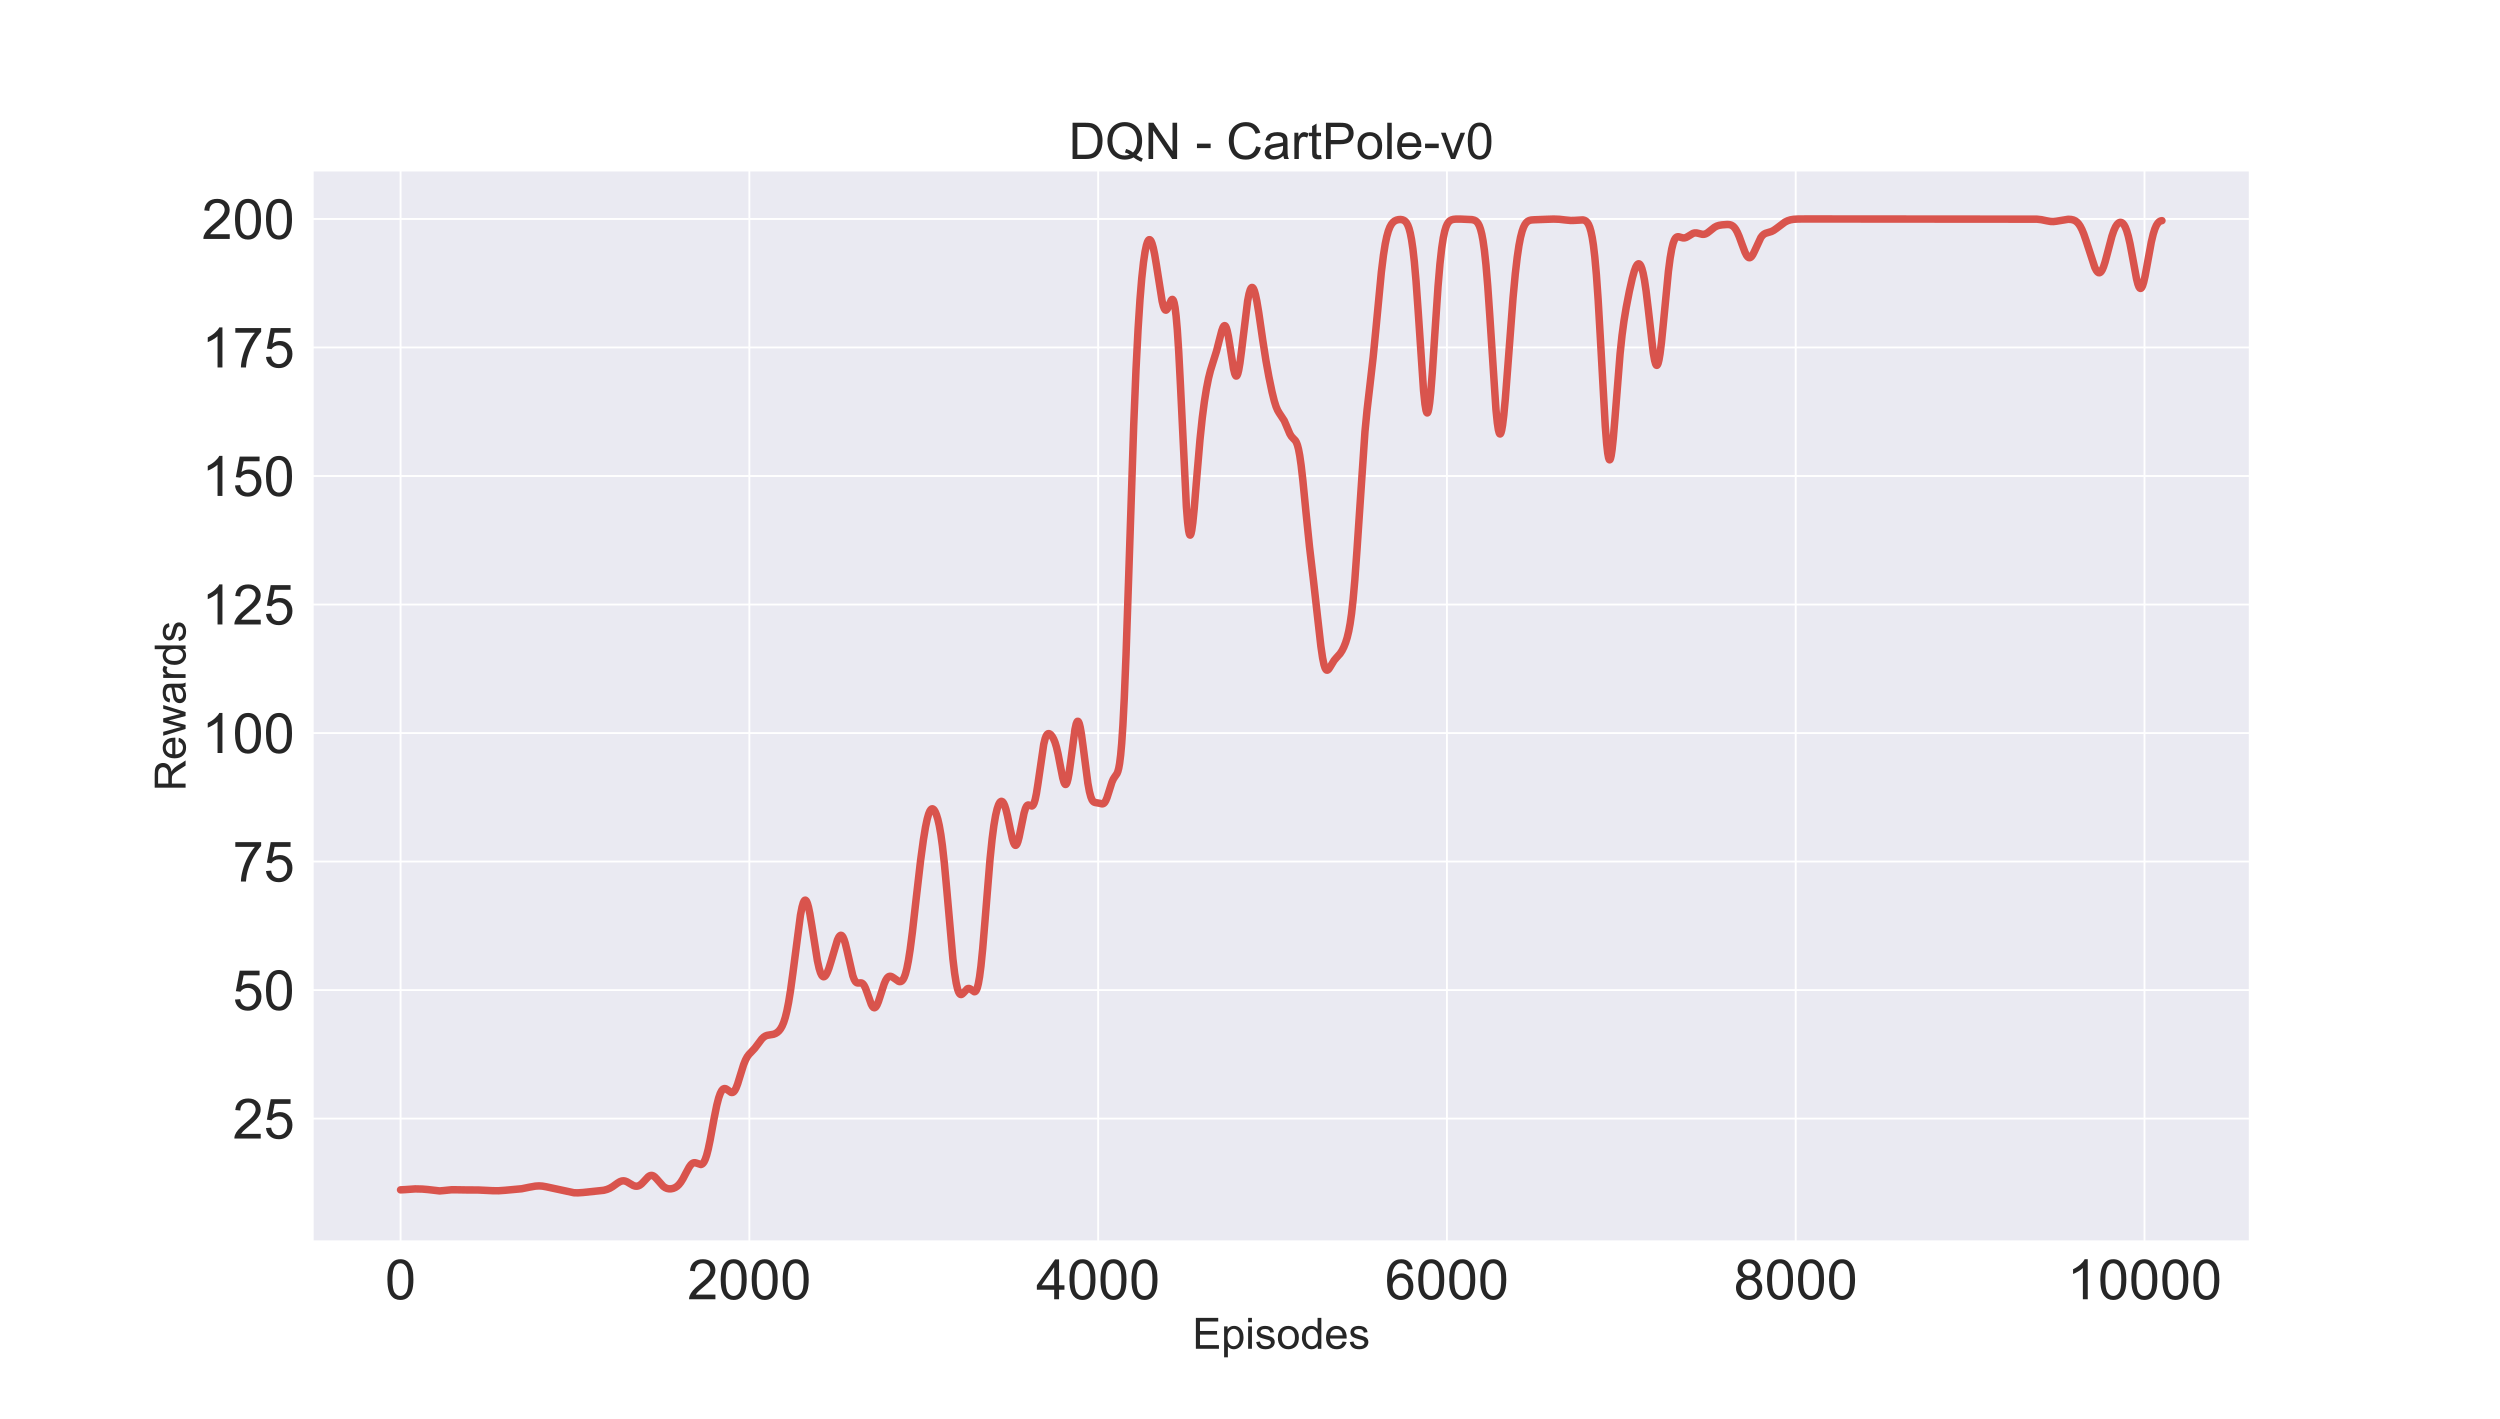 <?xml version="1.0" encoding="utf-8" standalone="no"?>
<!DOCTYPE svg PUBLIC "-//W3C//DTD SVG 1.1//EN"
  "http://www.w3.org/Graphics/SVG/1.1/DTD/svg11.dtd">
<!-- Created with matplotlib (https://matplotlib.org/) -->
<svg height="756pt" version="1.1" viewBox="0 0 1332 756" width="1332pt" xmlns="http://www.w3.org/2000/svg" xmlns:xlink="http://www.w3.org/1999/xlink">
 <defs>
  <style type="text/css">
*{stroke-linecap:butt;stroke-linejoin:round;}
  </style>
 </defs>
 <g id="figure_1">
  <g id="patch_1">
   <path d="M 0 756 
L 1332 756 
L 1332 0 
L 0 0 
z
" style="fill:#ffffff;"/>
  </g>
  <g id="axes_1">
   <g id="patch_2">
    <path d="M 166.5 661.5 
L 1198.8 661.5 
L 1198.8 90.72 
L 166.5 90.72 
z
" style="fill:#eaeaf2;"/>
   </g>
   <g id="matplotlib.axis_1">
    <g id="xtick_1">
     <g id="line2d_1">
      <path clip-path="url(#p1bb1440db9)" d="M 213.423 661.5 
L 213.423 90.72 
" style="fill:none;stroke:#ffffff;stroke-linecap:round;"/>
     </g>
     <g id="text_1">
      <!-- 0 -->
      <defs>
       <path d="M 4.156 35.297 
Q 4.156 48 6.766 55.734 
Q 9.375 63.484 14.516 67.672 
Q 19.672 71.875 27.484 71.875 
Q 33.25 71.875 37.594 69.547 
Q 41.938 67.234 44.766 62.859 
Q 47.609 58.5 49.219 52.219 
Q 50.828 45.953 50.828 35.297 
Q 50.828 22.703 48.234 14.969 
Q 45.656 7.234 40.5 3 
Q 35.359 -1.219 27.484 -1.219 
Q 17.141 -1.219 11.234 6.203 
Q 4.156 15.141 4.156 35.297 
z
M 13.188 35.297 
Q 13.188 17.672 17.312 11.828 
Q 21.438 6 27.484 6 
Q 33.547 6 37.672 11.859 
Q 41.797 17.719 41.797 35.297 
Q 41.797 52.984 37.672 58.781 
Q 33.547 64.594 27.391 64.594 
Q 21.344 64.594 17.719 59.469 
Q 13.188 52.938 13.188 35.297 
z
" id="ArialMT-48"/>
      </defs>
      <g style="fill:#262626;" transform="translate(205.165 692.259)scale(0.297 -0.297)">
       <use xlink:href="#ArialMT-48"/>
      </g>
     </g>
    </g>
    <g id="xtick_2">
     <g id="line2d_2">
      <path clip-path="url(#p1bb1440db9)" d="M 399.255 661.5 
L 399.255 90.72 
" style="fill:none;stroke:#ffffff;stroke-linecap:round;"/>
     </g>
     <g id="text_2">
      <!-- 2000 -->
      <defs>
       <path d="M 50.344 8.453 
L 50.344 0 
L 3.031 0 
Q 2.938 3.172 4.047 6.109 
Q 5.859 10.938 9.828 15.625 
Q 13.812 20.312 21.344 26.469 
Q 33.016 36.031 37.109 41.625 
Q 41.219 47.219 41.219 52.203 
Q 41.219 57.422 37.469 61 
Q 33.734 64.594 27.734 64.594 
Q 21.391 64.594 17.578 60.781 
Q 13.766 56.984 13.719 50.25 
L 4.688 51.172 
Q 5.609 61.281 11.656 66.578 
Q 17.719 71.875 27.938 71.875 
Q 38.234 71.875 44.234 66.156 
Q 50.25 60.453 50.25 52 
Q 50.25 47.703 48.484 43.547 
Q 46.734 39.406 42.656 34.812 
Q 38.578 30.219 29.109 22.219 
Q 21.188 15.578 18.938 13.203 
Q 16.703 10.844 15.234 8.453 
z
" id="ArialMT-50"/>
      </defs>
      <g style="fill:#262626;" transform="translate(366.223 692.259)scale(0.297 -0.297)">
       <use xlink:href="#ArialMT-50"/>
       <use x="55.615" xlink:href="#ArialMT-48"/>
       <use x="111.23" xlink:href="#ArialMT-48"/>
       <use x="166.846" xlink:href="#ArialMT-48"/>
      </g>
     </g>
    </g>
    <g id="xtick_3">
     <g id="line2d_3">
      <path clip-path="url(#p1bb1440db9)" d="M 585.088 661.5 
L 585.088 90.72 
" style="fill:none;stroke:#ffffff;stroke-linecap:round;"/>
     </g>
     <g id="text_3">
      <!-- 4000 -->
      <defs>
       <path d="M 32.328 0 
L 32.328 17.141 
L 1.266 17.141 
L 1.266 25.203 
L 33.938 71.578 
L 41.109 71.578 
L 41.109 25.203 
L 50.781 25.203 
L 50.781 17.141 
L 41.109 17.141 
L 41.109 0 
z
M 32.328 25.203 
L 32.328 57.469 
L 9.906 25.203 
z
" id="ArialMT-52"/>
      </defs>
      <g style="fill:#262626;" transform="translate(552.056 692.259)scale(0.297 -0.297)">
       <use xlink:href="#ArialMT-52"/>
       <use x="55.615" xlink:href="#ArialMT-48"/>
       <use x="111.23" xlink:href="#ArialMT-48"/>
       <use x="166.846" xlink:href="#ArialMT-48"/>
      </g>
     </g>
    </g>
    <g id="xtick_4">
     <g id="line2d_4">
      <path clip-path="url(#p1bb1440db9)" d="M 770.92 661.5 
L 770.92 90.72 
" style="fill:none;stroke:#ffffff;stroke-linecap:round;"/>
     </g>
     <g id="text_4">
      <!-- 6000 -->
      <defs>
       <path d="M 49.75 54.047 
L 41.016 53.375 
Q 39.844 58.547 37.703 60.891 
Q 34.125 64.656 28.906 64.656 
Q 24.703 64.656 21.531 62.312 
Q 17.391 59.281 14.984 53.469 
Q 12.594 47.656 12.5 36.922 
Q 15.672 41.75 20.266 44.094 
Q 24.859 46.438 29.891 46.438 
Q 38.672 46.438 44.844 39.969 
Q 51.031 33.5 51.031 23.25 
Q 51.031 16.5 48.125 10.719 
Q 45.219 4.938 40.141 1.859 
Q 35.062 -1.219 28.609 -1.219 
Q 17.625 -1.219 10.688 6.859 
Q 3.766 14.938 3.766 33.5 
Q 3.766 54.25 11.422 63.672 
Q 18.109 71.875 29.438 71.875 
Q 37.891 71.875 43.281 67.141 
Q 48.688 62.406 49.75 54.047 
z
M 13.875 23.188 
Q 13.875 18.656 15.797 14.5 
Q 17.719 10.359 21.188 8.172 
Q 24.656 6 28.469 6 
Q 34.031 6 38.031 10.484 
Q 42.047 14.984 42.047 22.703 
Q 42.047 30.125 38.078 34.391 
Q 34.125 38.672 28.125 38.672 
Q 22.172 38.672 18.016 34.391 
Q 13.875 30.125 13.875 23.188 
z
" id="ArialMT-54"/>
      </defs>
      <g style="fill:#262626;" transform="translate(737.889 692.259)scale(0.297 -0.297)">
       <use xlink:href="#ArialMT-54"/>
       <use x="55.615" xlink:href="#ArialMT-48"/>
       <use x="111.23" xlink:href="#ArialMT-48"/>
       <use x="166.846" xlink:href="#ArialMT-48"/>
      </g>
     </g>
    </g>
    <g id="xtick_5">
     <g id="line2d_5">
      <path clip-path="url(#p1bb1440db9)" d="M 956.753 661.5 
L 956.753 90.72 
" style="fill:none;stroke:#ffffff;stroke-linecap:round;"/>
     </g>
     <g id="text_5">
      <!-- 8000 -->
      <defs>
       <path d="M 17.672 38.812 
Q 12.203 40.828 9.562 44.531 
Q 6.938 48.25 6.938 53.422 
Q 6.938 61.234 12.547 66.547 
Q 18.172 71.875 27.484 71.875 
Q 36.859 71.875 42.578 66.422 
Q 48.297 60.984 48.297 53.172 
Q 48.297 48.188 45.672 44.5 
Q 43.062 40.828 37.75 38.812 
Q 44.344 36.672 47.781 31.875 
Q 51.219 27.094 51.219 20.453 
Q 51.219 11.281 44.719 5.031 
Q 38.234 -1.219 27.641 -1.219 
Q 17.047 -1.219 10.547 5.047 
Q 4.047 11.328 4.047 20.703 
Q 4.047 27.688 7.594 32.391 
Q 11.141 37.109 17.672 38.812 
z
M 15.922 53.719 
Q 15.922 48.641 19.188 45.406 
Q 22.469 42.188 27.688 42.188 
Q 32.766 42.188 36.016 45.375 
Q 39.266 48.578 39.266 53.219 
Q 39.266 58.062 35.906 61.359 
Q 32.562 64.656 27.594 64.656 
Q 22.562 64.656 19.234 61.422 
Q 15.922 58.203 15.922 53.719 
z
M 13.094 20.656 
Q 13.094 16.891 14.875 13.375 
Q 16.656 9.859 20.172 7.922 
Q 23.688 6 27.734 6 
Q 34.031 6 38.125 10.047 
Q 42.234 14.109 42.234 20.359 
Q 42.234 26.703 38.016 30.859 
Q 33.797 35.016 27.438 35.016 
Q 21.234 35.016 17.156 30.906 
Q 13.094 26.812 13.094 20.656 
z
" id="ArialMT-56"/>
      </defs>
      <g style="fill:#262626;" transform="translate(923.721 692.259)scale(0.297 -0.297)">
       <use xlink:href="#ArialMT-56"/>
       <use x="55.615" xlink:href="#ArialMT-48"/>
       <use x="111.23" xlink:href="#ArialMT-48"/>
       <use x="166.846" xlink:href="#ArialMT-48"/>
      </g>
     </g>
    </g>
    <g id="xtick_6">
     <g id="line2d_6">
      <path clip-path="url(#p1bb1440db9)" d="M 1142.586 661.5 
L 1142.586 90.72 
" style="fill:none;stroke:#ffffff;stroke-linecap:round;"/>
     </g>
     <g id="text_6">
      <!-- 10000 -->
      <defs>
       <path d="M 37.25 0 
L 28.469 0 
L 28.469 56 
Q 25.297 52.984 20.141 49.953 
Q 14.984 46.922 10.891 45.406 
L 10.891 53.906 
Q 18.266 57.375 23.781 62.297 
Q 29.297 67.234 31.594 71.875 
L 37.25 71.875 
z
" id="ArialMT-49"/>
      </defs>
      <g style="fill:#262626;" transform="translate(1101.296 692.259)scale(0.297 -0.297)">
       <use xlink:href="#ArialMT-49"/>
       <use x="55.615" xlink:href="#ArialMT-48"/>
       <use x="111.23" xlink:href="#ArialMT-48"/>
       <use x="166.846" xlink:href="#ArialMT-48"/>
       <use x="222.461" xlink:href="#ArialMT-48"/>
      </g>
     </g>
    </g>
    <g id="text_7">
     <!-- Episodes -->
     <defs>
      <path d="M 7.906 0 
L 7.906 71.578 
L 59.672 71.578 
L 59.672 63.141 
L 17.391 63.141 
L 17.391 41.219 
L 56.984 41.219 
L 56.984 32.812 
L 17.391 32.812 
L 17.391 8.453 
L 61.328 8.453 
L 61.328 0 
z
" id="ArialMT-69"/>
      <path d="M 6.594 -19.875 
L 6.594 51.859 
L 14.594 51.859 
L 14.594 45.125 
Q 17.438 49.078 21 51.047 
Q 24.562 53.031 29.641 53.031 
Q 36.281 53.031 41.359 49.609 
Q 46.438 46.188 49.016 39.953 
Q 51.609 33.734 51.609 26.312 
Q 51.609 18.359 48.75 11.984 
Q 45.906 5.609 40.453 2.219 
Q 35.016 -1.172 29 -1.172 
Q 24.609 -1.172 21.109 0.688 
Q 17.625 2.547 15.375 5.375 
L 15.375 -19.875 
z
M 14.547 25.641 
Q 14.547 15.625 18.594 10.844 
Q 22.656 6.062 28.422 6.062 
Q 34.281 6.062 38.453 11.016 
Q 42.625 15.969 42.625 26.375 
Q 42.625 36.281 38.547 41.203 
Q 34.469 46.141 28.812 46.141 
Q 23.188 46.141 18.859 40.891 
Q 14.547 35.641 14.547 25.641 
z
" id="ArialMT-112"/>
      <path d="M 6.641 61.469 
L 6.641 71.578 
L 15.438 71.578 
L 15.438 61.469 
z
M 6.641 0 
L 6.641 51.859 
L 15.438 51.859 
L 15.438 0 
z
" id="ArialMT-105"/>
      <path d="M 3.078 15.484 
L 11.766 16.844 
Q 12.5 11.625 15.844 8.844 
Q 19.188 6.062 25.203 6.062 
Q 31.25 6.062 34.172 8.516 
Q 37.109 10.984 37.109 14.312 
Q 37.109 17.281 34.516 19 
Q 32.719 20.172 25.531 21.969 
Q 15.875 24.422 12.141 26.203 
Q 8.406 27.984 6.469 31.125 
Q 4.547 34.281 4.547 38.094 
Q 4.547 41.547 6.125 44.5 
Q 7.719 47.469 10.453 49.422 
Q 12.5 50.922 16.031 51.969 
Q 19.578 53.031 23.641 53.031 
Q 29.734 53.031 34.344 51.266 
Q 38.969 49.516 41.156 46.5 
Q 43.359 43.5 44.188 38.484 
L 35.594 37.312 
Q 35.016 41.312 32.203 43.547 
Q 29.391 45.797 24.266 45.797 
Q 18.219 45.797 15.625 43.797 
Q 13.031 41.797 13.031 39.109 
Q 13.031 37.406 14.109 36.031 
Q 15.188 34.625 17.484 33.688 
Q 18.797 33.203 25.25 31.453 
Q 34.578 28.953 38.25 27.359 
Q 41.938 25.781 44.031 22.75 
Q 46.141 19.734 46.141 15.234 
Q 46.141 10.844 43.578 6.953 
Q 41.016 3.078 36.172 0.953 
Q 31.344 -1.172 25.25 -1.172 
Q 15.141 -1.172 9.844 3.031 
Q 4.547 7.234 3.078 15.484 
z
" id="ArialMT-115"/>
      <path d="M 3.328 25.922 
Q 3.328 40.328 11.328 47.266 
Q 18.016 53.031 27.641 53.031 
Q 38.328 53.031 45.109 46.016 
Q 51.906 39.016 51.906 26.656 
Q 51.906 16.656 48.906 10.906 
Q 45.906 5.172 40.156 2 
Q 34.422 -1.172 27.641 -1.172 
Q 16.75 -1.172 10.031 5.812 
Q 3.328 12.797 3.328 25.922 
z
M 12.359 25.922 
Q 12.359 15.969 16.703 11.016 
Q 21.047 6.062 27.641 6.062 
Q 34.188 6.062 38.531 11.031 
Q 42.875 16.016 42.875 26.219 
Q 42.875 35.844 38.5 40.797 
Q 34.125 45.75 27.641 45.75 
Q 21.047 45.75 16.703 40.812 
Q 12.359 35.891 12.359 25.922 
z
" id="ArialMT-111"/>
      <path d="M 40.234 0 
L 40.234 6.547 
Q 35.297 -1.172 25.734 -1.172 
Q 19.531 -1.172 14.328 2.25 
Q 9.125 5.672 6.266 11.797 
Q 3.422 17.922 3.422 25.875 
Q 3.422 33.641 6 39.969 
Q 8.594 46.297 13.766 49.656 
Q 18.953 53.031 25.344 53.031 
Q 30.031 53.031 33.688 51.047 
Q 37.359 49.078 39.656 45.906 
L 39.656 71.578 
L 48.391 71.578 
L 48.391 0 
z
M 12.453 25.875 
Q 12.453 15.922 16.641 10.984 
Q 20.844 6.062 26.562 6.062 
Q 32.328 6.062 36.344 10.766 
Q 40.375 15.484 40.375 25.141 
Q 40.375 35.797 36.266 40.766 
Q 32.172 45.75 26.172 45.75 
Q 20.312 45.75 16.375 40.969 
Q 12.453 36.188 12.453 25.875 
z
" id="ArialMT-100"/>
      <path d="M 42.094 16.703 
L 51.172 15.578 
Q 49.031 7.625 43.219 3.219 
Q 37.406 -1.172 28.375 -1.172 
Q 17 -1.172 10.328 5.828 
Q 3.656 12.844 3.656 25.484 
Q 3.656 38.578 10.391 45.797 
Q 17.141 53.031 27.875 53.031 
Q 38.281 53.031 44.875 45.953 
Q 51.469 38.875 51.469 26.031 
Q 51.469 25.25 51.422 23.688 
L 12.75 23.688 
Q 13.234 15.141 17.578 10.594 
Q 21.922 6.062 28.422 6.062 
Q 33.25 6.062 36.672 8.594 
Q 40.094 11.141 42.094 16.703 
z
M 13.234 30.906 
L 42.188 30.906 
Q 41.609 37.453 38.875 40.719 
Q 34.672 45.797 27.984 45.797 
Q 21.922 45.797 17.797 41.75 
Q 13.672 37.703 13.234 30.906 
z
" id="ArialMT-101"/>
     </defs>
     <g style="fill:#262626;" transform="translate(635.344 718.625)scale(0.23 -0.23)">
      <use xlink:href="#ArialMT-69"/>
      <use x="66.699" xlink:href="#ArialMT-112"/>
      <use x="122.314" xlink:href="#ArialMT-105"/>
      <use x="144.531" xlink:href="#ArialMT-115"/>
      <use x="194.531" xlink:href="#ArialMT-111"/>
      <use x="250.146" xlink:href="#ArialMT-100"/>
      <use x="305.762" xlink:href="#ArialMT-101"/>
      <use x="361.377" xlink:href="#ArialMT-115"/>
     </g>
    </g>
   </g>
   <g id="matplotlib.axis_2">
    <g id="ytick_1">
     <g id="line2d_7">
      <path clip-path="url(#p1bb1440db9)" d="M 166.5 595.988 
L 1198.8 595.988 
" style="fill:none;stroke:#ffffff;stroke-linecap:round;"/>
     </g>
     <g id="text_8">
      <!-- 25 -->
      <defs>
       <path d="M 4.156 18.75 
L 13.375 19.531 
Q 14.406 12.797 18.141 9.391 
Q 21.875 6 27.156 6 
Q 33.5 6 37.891 10.781 
Q 42.281 15.578 42.281 23.484 
Q 42.281 31 38.062 35.344 
Q 33.844 39.703 27 39.703 
Q 22.75 39.703 19.328 37.766 
Q 15.922 35.844 13.969 32.766 
L 5.719 33.844 
L 12.641 70.609 
L 48.25 70.609 
L 48.25 62.203 
L 19.672 62.203 
L 15.828 42.969 
Q 22.266 47.469 29.344 47.469 
Q 38.719 47.469 45.156 40.969 
Q 51.609 34.469 51.609 24.266 
Q 51.609 14.547 45.953 7.469 
Q 39.062 -1.219 27.156 -1.219 
Q 17.391 -1.219 11.203 4.25 
Q 5.031 9.719 4.156 18.75 
z
" id="ArialMT-53"/>
      </defs>
      <g style="fill:#262626;" transform="translate(123.968 606.618)scale(0.297 -0.297)">
       <use xlink:href="#ArialMT-50"/>
       <use x="55.615" xlink:href="#ArialMT-53"/>
      </g>
     </g>
    </g>
    <g id="ytick_2">
     <g id="line2d_8">
      <path clip-path="url(#p1bb1440db9)" d="M 166.5 527.513 
L 1198.8 527.513 
" style="fill:none;stroke:#ffffff;stroke-linecap:round;"/>
     </g>
     <g id="text_9">
      <!-- 50 -->
      <g style="fill:#262626;" transform="translate(123.968 538.143)scale(0.297 -0.297)">
       <use xlink:href="#ArialMT-53"/>
       <use x="55.615" xlink:href="#ArialMT-48"/>
      </g>
     </g>
    </g>
    <g id="ytick_3">
     <g id="line2d_9">
      <path clip-path="url(#p1bb1440db9)" d="M 166.5 459.039 
L 1198.8 459.039 
" style="fill:none;stroke:#ffffff;stroke-linecap:round;"/>
     </g>
     <g id="text_10">
      <!-- 75 -->
      <defs>
       <path d="M 4.734 62.203 
L 4.734 70.656 
L 51.078 70.656 
L 51.078 63.812 
Q 44.234 56.547 37.516 44.484 
Q 30.812 32.422 27.156 19.672 
Q 24.516 10.688 23.781 0 
L 14.75 0 
Q 14.891 8.453 18.062 20.406 
Q 21.234 32.375 27.172 43.484 
Q 33.109 54.594 39.797 62.203 
z
" id="ArialMT-55"/>
      </defs>
      <g style="fill:#262626;" transform="translate(123.968 469.668)scale(0.297 -0.297)">
       <use xlink:href="#ArialMT-55"/>
       <use x="55.615" xlink:href="#ArialMT-53"/>
      </g>
     </g>
    </g>
    <g id="ytick_4">
     <g id="line2d_10">
      <path clip-path="url(#p1bb1440db9)" d="M 166.5 390.564 
L 1198.8 390.564 
" style="fill:none;stroke:#ffffff;stroke-linecap:round;"/>
     </g>
     <g id="text_11">
      <!-- 100 -->
      <g style="fill:#262626;" transform="translate(107.452 401.193)scale(0.297 -0.297)">
       <use xlink:href="#ArialMT-49"/>
       <use x="55.615" xlink:href="#ArialMT-48"/>
       <use x="111.23" xlink:href="#ArialMT-48"/>
      </g>
     </g>
    </g>
    <g id="ytick_5">
     <g id="line2d_11">
      <path clip-path="url(#p1bb1440db9)" d="M 166.5 322.089 
L 1198.8 322.089 
" style="fill:none;stroke:#ffffff;stroke-linecap:round;"/>
     </g>
     <g id="text_12">
      <!-- 125 -->
      <g style="fill:#262626;" transform="translate(107.452 332.718)scale(0.297 -0.297)">
       <use xlink:href="#ArialMT-49"/>
       <use x="55.615" xlink:href="#ArialMT-50"/>
       <use x="111.23" xlink:href="#ArialMT-53"/>
      </g>
     </g>
    </g>
    <g id="ytick_6">
     <g id="line2d_12">
      <path clip-path="url(#p1bb1440db9)" d="M 166.5 253.614 
L 1198.8 253.614 
" style="fill:none;stroke:#ffffff;stroke-linecap:round;"/>
     </g>
     <g id="text_13">
      <!-- 150 -->
      <g style="fill:#262626;" transform="translate(107.452 264.244)scale(0.297 -0.297)">
       <use xlink:href="#ArialMT-49"/>
       <use x="55.615" xlink:href="#ArialMT-53"/>
       <use x="111.23" xlink:href="#ArialMT-48"/>
      </g>
     </g>
    </g>
    <g id="ytick_7">
     <g id="line2d_13">
      <path clip-path="url(#p1bb1440db9)" d="M 166.5 185.139 
L 1198.8 185.139 
" style="fill:none;stroke:#ffffff;stroke-linecap:round;"/>
     </g>
     <g id="text_14">
      <!-- 175 -->
      <g style="fill:#262626;" transform="translate(107.452 195.769)scale(0.297 -0.297)">
       <use xlink:href="#ArialMT-49"/>
       <use x="55.615" xlink:href="#ArialMT-55"/>
       <use x="111.23" xlink:href="#ArialMT-53"/>
      </g>
     </g>
    </g>
    <g id="ytick_8">
     <g id="line2d_14">
      <path clip-path="url(#p1bb1440db9)" d="M 166.5 116.665 
L 1198.8 116.665 
" style="fill:none;stroke:#ffffff;stroke-linecap:round;"/>
     </g>
     <g id="text_15">
      <!-- 200 -->
      <g style="fill:#262626;" transform="translate(107.452 127.294)scale(0.297 -0.297)">
       <use xlink:href="#ArialMT-50"/>
       <use x="55.615" xlink:href="#ArialMT-48"/>
       <use x="111.23" xlink:href="#ArialMT-48"/>
      </g>
     </g>
    </g>
    <g id="text_16">
     <!-- Rewards -->
     <defs>
      <path d="M 7.859 0 
L 7.859 71.578 
L 39.594 71.578 
Q 49.172 71.578 54.141 69.641 
Q 59.125 67.719 62.109 62.828 
Q 65.094 57.953 65.094 52.047 
Q 65.094 44.438 60.156 39.203 
Q 55.219 33.984 44.922 32.562 
Q 48.688 30.766 50.641 29 
Q 54.781 25.203 58.5 19.484 
L 70.953 0 
L 59.031 0 
L 49.562 14.891 
Q 45.406 21.344 42.719 24.75 
Q 40.047 28.172 37.922 29.531 
Q 35.797 30.906 33.594 31.453 
Q 31.984 31.781 28.328 31.781 
L 17.328 31.781 
L 17.328 0 
z
M 17.328 39.984 
L 37.703 39.984 
Q 44.188 39.984 47.844 41.328 
Q 51.516 42.672 53.422 45.625 
Q 55.328 48.578 55.328 52.047 
Q 55.328 57.125 51.641 60.391 
Q 47.953 63.672 39.984 63.672 
L 17.328 63.672 
z
" id="ArialMT-82"/>
      <path d="M 16.156 0 
L 0.297 51.859 
L 9.375 51.859 
L 17.625 21.922 
L 20.703 10.797 
Q 20.906 11.625 23.391 21.484 
L 31.641 51.859 
L 40.672 51.859 
L 48.438 21.781 
L 51.031 11.859 
L 54 21.875 
L 62.891 51.859 
L 71.438 51.859 
L 55.219 0 
L 46.094 0 
L 37.844 31.062 
L 35.844 39.891 
L 25.344 0 
z
" id="ArialMT-119"/>
      <path d="M 40.438 6.391 
Q 35.547 2.25 31.031 0.531 
Q 26.516 -1.172 21.344 -1.172 
Q 12.797 -1.172 8.203 3 
Q 3.609 7.172 3.609 13.672 
Q 3.609 17.484 5.344 20.625 
Q 7.078 23.781 9.891 25.688 
Q 12.703 27.594 16.219 28.562 
Q 18.797 29.25 24.031 29.891 
Q 34.672 31.156 39.703 32.906 
Q 39.75 34.719 39.75 35.203 
Q 39.75 40.578 37.25 42.781 
Q 33.891 45.75 27.25 45.75 
Q 21.047 45.75 18.094 43.578 
Q 15.141 41.406 13.719 35.891 
L 5.125 37.062 
Q 6.297 42.578 8.984 45.969 
Q 11.672 49.359 16.75 51.188 
Q 21.828 53.031 28.516 53.031 
Q 35.156 53.031 39.297 51.469 
Q 43.453 49.906 45.406 47.531 
Q 47.359 45.172 48.141 41.547 
Q 48.578 39.312 48.578 33.453 
L 48.578 21.734 
Q 48.578 9.469 49.141 6.219 
Q 49.703 2.984 51.375 0 
L 42.188 0 
Q 40.828 2.734 40.438 6.391 
z
M 39.703 26.031 
Q 34.906 24.078 25.344 22.703 
Q 19.922 21.922 17.672 20.938 
Q 15.438 19.969 14.203 18.094 
Q 12.984 16.219 12.984 13.922 
Q 12.984 10.406 15.641 8.062 
Q 18.312 5.719 23.438 5.719 
Q 28.516 5.719 32.469 7.938 
Q 36.422 10.156 38.281 14.016 
Q 39.703 17 39.703 22.797 
z
" id="ArialMT-97"/>
      <path d="M 6.5 0 
L 6.5 51.859 
L 14.406 51.859 
L 14.406 44 
Q 17.438 49.516 20 51.266 
Q 22.562 53.031 25.641 53.031 
Q 30.078 53.031 34.672 50.203 
L 31.641 42.047 
Q 28.422 43.953 25.203 43.953 
Q 22.312 43.953 20.016 42.219 
Q 17.719 40.484 16.75 37.406 
Q 15.281 32.719 15.281 27.156 
L 15.281 0 
z
" id="ArialMT-114"/>
     </defs>
     <g style="fill:#262626;" transform="translate(98.881 421.485)rotate(-90)scale(0.23 -0.23)">
      <use xlink:href="#ArialMT-82"/>
      <use x="72.217" xlink:href="#ArialMT-101"/>
      <use x="127.832" xlink:href="#ArialMT-119"/>
      <use x="200.049" xlink:href="#ArialMT-97"/>
      <use x="255.664" xlink:href="#ArialMT-114"/>
      <use x="288.965" xlink:href="#ArialMT-100"/>
      <use x="344.58" xlink:href="#ArialMT-115"/>
     </g>
    </g>
   </g>
   <g id="line2d_15">
    <path clip-path="url(#p1bb1440db9)" d="M 213.423 633.953 
L 215.746 633.837 
L 221.228 633.448 
L 225.037 633.541 
L 228.011 633.792 
L 234.236 634.521 
L 236.28 634.345 
L 240.647 633.903 
L 243.435 633.919 
L 249.288 634.017 
L 254.77 634.031 
L 262.668 634.411 
L 265.642 634.431 
L 269.08 634.189 
L 278 633.364 
L 281.995 632.546 
L 285.247 631.967 
L 287.198 631.845 
L 288.964 631.954 
L 291.008 632.316 
L 305.782 635.496 
L 307.919 635.548 
L 310.613 635.367 
L 321.67 634.189 
L 323.436 633.712 
L 324.922 633.087 
L 326.409 632.22 
L 328.918 630.424 
L 330.311 629.581 
L 331.334 629.215 
L 332.263 629.133 
L 333.099 629.274 
L 334.121 629.69 
L 335.608 630.586 
L 337.373 631.612 
L 338.395 631.957 
L 339.231 632.023 
L 340.068 631.861 
L 340.904 631.459 
L 341.833 630.744 
L 343.041 629.488 
L 345.364 626.992 
L 346.2 626.446 
L 346.851 626.253 
L 347.501 626.286 
L 348.151 626.544 
L 348.895 627.086 
L 349.917 628.153 
L 353.355 632.048 
L 354.377 632.762 
L 355.399 633.206 
L 356.421 633.411 
L 357.536 633.403 
L 358.651 633.174 
L 359.766 632.708 
L 360.788 632.029 
L 361.717 631.155 
L 362.739 629.871 
L 363.854 628.083 
L 365.527 624.887 
L 367.199 621.813 
L 368.128 620.54 
L 368.872 619.867 
L 369.522 619.553 
L 370.173 619.482 
L 370.916 619.642 
L 373.425 620.455 
L 373.982 620.279 
L 374.54 619.832 
L 375.097 619.065 
L 375.747 617.716 
L 376.491 615.547 
L 377.327 612.333 
L 378.349 607.473 
L 380.486 595.829 
L 381.88 588.946 
L 382.902 584.988 
L 383.738 582.601 
L 384.482 581.145 
L 385.132 580.365 
L 385.69 580.034 
L 386.247 579.974 
L 386.805 580.142 
L 387.548 580.619 
L 389.499 582.021 
L 390.057 582.109 
L 390.521 581.98 
L 390.986 581.635 
L 391.543 580.916 
L 392.194 579.66 
L 393.03 577.463 
L 394.238 573.542 
L 396.189 567.255 
L 397.211 564.734 
L 398.14 563.027 
L 399.069 561.77 
L 400.463 560.319 
L 402.136 558.523 
L 403.622 556.557 
L 405.852 553.586 
L 406.874 552.592 
L 407.804 551.985 
L 408.733 551.633 
L 410.034 551.408 
L 412.078 551.075 
L 413.193 550.647 
L 414.122 550.067 
L 415.051 549.217 
L 415.887 548.145 
L 416.724 546.68 
L 417.56 544.704 
L 418.396 542.093 
L 419.232 538.738 
L 420.161 534.061 
L 421.184 527.763 
L 422.484 518.245 
L 426.48 487.571 
L 427.316 483.308 
L 427.966 481.042 
L 428.431 480.054 
L 428.803 479.659 
L 429.081 479.599 
L 429.36 479.739 
L 429.732 480.234 
L 430.196 481.327 
L 430.754 483.286 
L 431.497 486.838 
L 432.519 492.98 
L 435.493 511.743 
L 436.422 515.906 
L 437.165 518.283 
L 437.816 519.631 
L 438.28 520.186 
L 438.745 520.416 
L 439.116 520.378 
L 439.581 520.074 
L 440.138 519.364 
L 440.789 518.115 
L 441.625 515.964 
L 442.74 512.396 
L 446.178 500.837 
L 446.921 499.281 
L 447.479 498.572 
L 447.943 498.326 
L 448.315 498.375 
L 448.687 498.647 
L 449.151 499.308 
L 449.709 500.56 
L 450.359 502.605 
L 451.288 506.396 
L 454.355 519.821 
L 455.098 521.826 
L 455.748 522.958 
L 456.306 523.503 
L 456.863 523.731 
L 457.514 523.736 
L 458.815 523.663 
L 459.372 523.884 
L 459.93 524.382 
L 460.487 525.196 
L 461.138 526.54 
L 462.067 529.043 
L 464.204 535.064 
L 464.854 536.239 
L 465.412 536.809 
L 465.876 536.942 
L 466.248 536.819 
L 466.713 536.381 
L 467.27 535.47 
L 468.013 533.704 
L 469.035 530.591 
L 471.08 524.218 
L 471.916 522.288 
L 472.659 521.089 
L 473.31 520.451 
L 473.867 520.188 
L 474.425 520.156 
L 475.075 520.351 
L 475.911 520.858 
L 478.885 522.936 
L 479.535 523.039 
L 480.092 522.903 
L 480.65 522.507 
L 481.207 521.795 
L 481.765 520.713 
L 482.415 518.913 
L 483.159 516.077 
L 483.995 511.844 
L 484.924 505.895 
L 486.132 496.529 
L 488.083 479.29 
L 490.499 458.41 
L 491.986 447.432 
L 493.101 440.684 
L 494.03 436.296 
L 494.773 433.7 
L 495.424 432.134 
L 495.981 431.311 
L 496.446 430.978 
L 496.817 430.933 
L 497.282 431.14 
L 497.747 431.625 
L 498.304 432.561 
L 498.954 434.134 
L 499.698 436.598 
L 500.441 439.852 
L 501.277 444.611 
L 502.114 450.668 
L 503.136 459.884 
L 504.437 474.035 
L 507.689 510.75 
L 508.618 518.505 
L 509.454 523.751 
L 510.197 526.99 
L 510.755 528.571 
L 511.312 529.503 
L 511.777 529.845 
L 512.149 529.88 
L 512.613 529.681 
L 513.264 529.085 
L 515.401 526.83 
L 515.958 526.636 
L 516.516 526.695 
L 517.166 527.046 
L 519.117 528.404 
L 519.489 528.345 
L 519.861 528.058 
L 520.232 527.491 
L 520.697 526.321 
L 521.254 524.156 
L 521.905 520.484 
L 522.648 514.75 
L 523.577 505.496 
L 524.878 489.813 
L 527.48 457.872 
L 528.595 447.029 
L 529.524 439.894 
L 530.453 434.463 
L 531.289 430.913 
L 532.033 428.737 
L 532.59 427.671 
L 533.055 427.142 
L 533.519 426.938 
L 533.891 427.011 
L 534.263 427.295 
L 534.727 427.949 
L 535.285 429.173 
L 535.935 431.18 
L 536.771 434.559 
L 538.165 441.342 
L 539.373 446.815 
L 540.023 448.939 
L 540.581 450.056 
L 540.953 450.379 
L 541.231 450.385 
L 541.51 450.188 
L 541.882 449.614 
L 542.346 448.417 
L 542.997 445.975 
L 543.926 441.443 
L 545.598 433.254 
L 546.342 430.765 
L 546.899 429.595 
L 547.364 429.067 
L 547.828 428.888 
L 548.293 428.965 
L 549.78 429.45 
L 550.151 429.26 
L 550.523 428.82 
L 550.988 427.843 
L 551.545 425.983 
L 552.196 422.859 
L 553.032 417.551 
L 556.098 396.533 
L 556.841 393.545 
L 557.399 392.085 
L 557.956 391.228 
L 558.421 390.905 
L 558.885 390.868 
L 559.35 391.056 
L 559.908 391.518 
L 560.651 392.463 
L 561.394 393.791 
L 562.138 395.609 
L 562.881 398.055 
L 563.717 401.623 
L 564.925 407.923 
L 566.226 414.484 
L 566.876 416.771 
L 567.341 417.717 
L 567.62 417.958 
L 567.898 417.935 
L 568.177 417.636 
L 568.549 416.805 
L 569.013 415.085 
L 569.571 412.103 
L 570.407 406.178 
L 572.73 388.651 
L 573.38 385.737 
L 573.845 384.594 
L 574.124 384.312 
L 574.403 384.339 
L 574.681 384.67 
L 575.053 385.573 
L 575.518 387.391 
L 576.168 391.046 
L 577.097 397.859 
L 579.606 417.21 
L 580.442 421.737 
L 581.185 424.555 
L 581.836 426.144 
L 582.393 426.958 
L 582.951 427.393 
L 583.601 427.593 
L 586.11 428.038 
L 587.132 428.307 
L 587.69 428.244 
L 588.154 427.985 
L 588.619 427.488 
L 589.176 426.543 
L 589.827 424.973 
L 590.756 422.072 
L 592.428 416.755 
L 593.172 415.085 
L 593.915 413.929 
L 595.123 412.195 
L 595.587 411.057 
L 596.052 409.329 
L 596.517 406.786 
L 597.074 402.361 
L 597.632 396.149 
L 598.282 386.379 
L 599.025 371.778 
L 599.955 348.801 
L 601.255 310.378 
L 604.043 226.409 
L 605.251 197.116 
L 606.366 175.333 
L 607.388 159.562 
L 608.317 148.336 
L 609.246 139.767 
L 610.082 134.127 
L 610.826 130.641 
L 611.383 128.924 
L 611.848 128.06 
L 612.219 127.729 
L 612.591 127.711 
L 612.963 127.996 
L 613.334 128.578 
L 613.799 129.707 
L 614.449 131.997 
L 615.193 135.528 
L 616.215 141.644 
L 619.188 160.51 
L 619.839 163.12 
L 620.396 164.559 
L 620.861 165.16 
L 621.232 165.257 
L 621.604 165.037 
L 622.069 164.381 
L 622.719 162.96 
L 624.02 160 
L 624.391 159.587 
L 624.67 159.525 
L 624.949 159.72 
L 625.228 160.214 
L 625.599 161.403 
L 626.064 163.844 
L 626.621 168.318 
L 627.272 175.789 
L 628.015 187.228 
L 628.944 205.195 
L 632.104 270.033 
L 632.754 278.225 
L 633.311 282.764 
L 633.683 284.462 
L 633.962 285.042 
L 634.148 285.108 
L 634.334 284.923 
L 634.612 284.201 
L 634.984 282.464 
L 635.541 278.41 
L 636.285 270.95 
L 637.679 253.893 
L 639.351 234.239 
L 640.559 222.73 
L 641.674 214.128 
L 642.789 207.127 
L 643.904 201.513 
L 644.926 197.429 
L 646.134 193.513 
L 648.178 187.004 
L 649.572 181.525 
L 650.966 176.172 
L 651.616 174.419 
L 652.081 173.689 
L 652.452 173.486 
L 652.731 173.58 
L 653.01 173.895 
L 653.381 174.667 
L 653.846 176.189 
L 654.496 179.265 
L 655.426 185.058 
L 657.191 196.331 
L 657.841 199.017 
L 658.306 200.089 
L 658.585 200.352 
L 658.863 200.319 
L 659.142 199.986 
L 659.514 199.08 
L 659.978 197.236 
L 660.629 193.473 
L 661.465 187.089 
L 664.717 160.452 
L 665.46 156.641 
L 666.111 154.432 
L 666.575 153.517 
L 666.947 153.185 
L 667.226 153.166 
L 667.505 153.342 
L 667.876 153.87 
L 668.341 154.983 
L 668.898 156.933 
L 669.642 160.445 
L 670.664 166.564 
L 672.801 181.306 
L 674.473 192.015 
L 676.053 200.72 
L 677.725 208.758 
L 678.933 213.631 
L 679.863 216.58 
L 680.699 218.558 
L 681.535 219.995 
L 684.23 224.115 
L 685.345 226.698 
L 687.203 231.112 
L 688.039 232.489 
L 688.875 233.417 
L 690.176 234.764 
L 690.734 235.745 
L 691.291 237.222 
L 691.849 239.342 
L 692.499 242.753 
L 693.242 247.926 
L 694.172 256.055 
L 695.844 273.132 
L 697.702 291.321 
L 699.84 309.532 
L 701.884 327.782 
L 703.742 344.178 
L 704.671 350.518 
L 705.414 354.106 
L 705.972 355.849 
L 706.437 356.701 
L 706.808 357.027 
L 707.18 357.075 
L 707.552 356.892 
L 708.016 356.407 
L 708.759 355.26 
L 710.804 351.899 
L 711.919 350.582 
L 714.056 348.189 
L 715.078 346.591 
L 716.007 344.735 
L 716.936 342.401 
L 717.772 339.732 
L 718.609 336.258 
L 719.352 332.215 
L 720.095 327.009 
L 720.932 319.492 
L 721.861 308.912 
L 722.976 293.375 
L 727.25 230.035 
L 728.365 218.506 
L 729.851 205.714 
L 731.617 190.288 
L 733.104 175.085 
L 735.984 144.99 
L 737.099 135.944 
L 738.028 130.08 
L 738.864 126.057 
L 739.701 123.072 
L 740.537 120.932 
L 741.373 119.442 
L 742.209 118.429 
L 743.046 117.759 
L 743.975 117.298 
L 745.09 117.01 
L 746.205 116.941 
L 747.227 117.094 
L 748.063 117.441 
L 748.806 118.014 
L 749.457 118.823 
L 750.107 120.037 
L 750.758 121.797 
L 751.408 124.265 
L 752.058 127.612 
L 752.802 132.722 
L 753.545 139.38 
L 754.474 149.978 
L 755.589 165.645 
L 758.47 208.17 
L 759.213 215.298 
L 759.771 218.621 
L 760.142 219.757 
L 760.421 220.019 
L 760.607 219.91 
L 760.886 219.323 
L 761.257 217.765 
L 761.722 214.633 
L 762.279 209.307 
L 763.116 198.756 
L 764.509 177.447 
L 766.182 152.643 
L 767.204 140.571 
L 768.133 132.216 
L 768.969 126.733 
L 769.713 123.25 
L 770.456 120.82 
L 771.106 119.361 
L 771.757 118.367 
L 772.5 117.639 
L 773.336 117.162 
L 774.358 116.873 
L 775.752 116.734 
L 778.354 116.739 
L 784.208 117.003 
L 785.415 117.28 
L 786.252 117.698 
L 786.902 118.252 
L 787.552 119.106 
L 788.203 120.381 
L 788.853 122.22 
L 789.504 124.786 
L 790.154 128.247 
L 790.897 133.5 
L 791.734 141.277 
L 792.663 152.327 
L 793.778 168.536 
L 797.03 218.058 
L 797.773 225.344 
L 798.331 228.978 
L 798.795 230.704 
L 799.074 231.159 
L 799.26 231.222 
L 799.446 231.094 
L 799.725 230.551 
L 800.096 229.197 
L 800.561 226.553 
L 801.211 221.285 
L 802.047 212.365 
L 803.348 195.549 
L 806.136 158.8 
L 807.344 145.908 
L 808.366 137.109 
L 809.295 130.825 
L 810.131 126.48 
L 810.967 123.235 
L 811.711 121.133 
L 812.454 119.632 
L 813.197 118.605 
L 813.941 117.935 
L 814.777 117.487 
L 815.799 117.219 
L 817.286 117.105 
L 823.883 116.847 
L 827.785 116.72 
L 830.851 116.838 
L 834.011 117.201 
L 836.891 117.475 
L 838.842 117.428 
L 843.395 117.162 
L 844.324 117.418 
L 845.068 117.869 
L 845.718 118.541 
L 846.369 119.585 
L 847.019 121.144 
L 847.669 123.384 
L 848.32 126.496 
L 848.97 130.68 
L 849.713 137.008 
L 850.55 146.34 
L 851.479 159.53 
L 852.687 180.428 
L 855.288 227.079 
L 856.032 236.495 
L 856.589 241.414 
L 857.054 243.937 
L 857.426 244.884 
L 857.611 245 
L 857.797 244.881 
L 858.076 244.273 
L 858.448 242.696 
L 858.912 239.598 
L 859.563 233.495 
L 860.492 222.32 
L 863.186 188.422 
L 864.208 178.763 
L 865.231 171.111 
L 866.438 163.818 
L 868.111 155.238 
L 869.69 148.196 
L 870.713 144.522 
L 871.549 142.288 
L 872.199 141.14 
L 872.664 140.678 
L 873.035 140.541 
L 873.407 140.625 
L 873.779 140.941 
L 874.243 141.679 
L 874.801 143.098 
L 875.451 145.53 
L 876.195 149.365 
L 877.031 154.992 
L 878.146 164.295 
L 880.84 187.842 
L 881.584 192.065 
L 882.141 193.981 
L 882.513 194.583 
L 882.792 194.663 
L 883.07 194.418 
L 883.442 193.589 
L 883.907 191.764 
L 884.464 188.5 
L 885.208 182.589 
L 886.23 172.429 
L 888.924 144.631 
L 889.853 137.492 
L 890.69 132.686 
L 891.433 129.672 
L 892.083 127.906 
L 892.641 126.939 
L 893.198 126.384 
L 893.756 126.145 
L 894.406 126.144 
L 895.428 126.436 
L 896.729 126.771 
L 897.565 126.75 
L 898.402 126.497 
L 899.424 125.93 
L 902.025 124.341 
L 902.955 124.1 
L 903.884 124.105 
L 904.999 124.355 
L 907.043 124.859 
L 907.972 124.826 
L 908.808 124.576 
L 909.737 124.06 
L 911.038 123.043 
L 913.454 121.116 
L 914.662 120.472 
L 915.87 120.08 
L 917.542 119.806 
L 920.33 119.595 
L 921.538 119.684 
L 922.467 119.967 
L 923.303 120.474 
L 924.047 121.186 
L 924.79 122.19 
L 925.626 123.694 
L 926.648 126.043 
L 928.135 130.132 
L 929.714 134.34 
L 930.551 136.012 
L 931.201 136.878 
L 931.759 137.267 
L 932.223 137.327 
L 932.688 137.149 
L 933.245 136.636 
L 933.896 135.676 
L 934.732 134.005 
L 938.17 126.587 
L 939.006 125.495 
L 939.842 124.762 
L 940.679 124.312 
L 941.886 123.941 
L 943.838 123.35 
L 945.046 122.729 
L 946.532 121.685 
L 950.992 118.331 
L 952.479 117.598 
L 953.966 117.126 
L 955.638 116.842 
L 957.961 116.699 
L 963.071 116.665 
L 1085.256 116.775 
L 1087.672 117.052 
L 1090.367 117.615 
L 1092.597 118.006 
L 1094.083 118.047 
L 1095.663 117.862 
L 1101.888 116.842 
L 1103.468 116.923 
L 1104.676 117.193 
L 1105.698 117.653 
L 1106.627 118.34 
L 1107.463 119.241 
L 1108.3 120.464 
L 1109.229 122.237 
L 1110.251 124.695 
L 1111.552 128.48 
L 1116.104 142.469 
L 1116.941 144.094 
L 1117.591 144.928 
L 1118.149 145.294 
L 1118.613 145.328 
L 1119.078 145.105 
L 1119.542 144.62 
L 1120.1 143.694 
L 1120.75 142.169 
L 1121.587 139.603 
L 1122.794 135.086 
L 1125.21 125.909 
L 1126.232 122.9 
L 1127.162 120.838 
L 1127.998 119.54 
L 1128.741 118.812 
L 1129.392 118.493 
L 1129.949 118.452 
L 1130.507 118.632 
L 1131.064 119.047 
L 1131.714 119.855 
L 1132.365 121.049 
L 1133.108 122.94 
L 1133.944 125.792 
L 1134.874 129.857 
L 1136.082 136.277 
L 1138.311 148.403 
L 1139.055 151.312 
L 1139.612 152.792 
L 1140.077 153.491 
L 1140.449 153.677 
L 1140.727 153.595 
L 1141.099 153.191 
L 1141.564 152.231 
L 1142.121 150.466 
L 1142.864 147.246 
L 1143.979 141.222 
L 1146.209 128.991 
L 1147.231 124.7 
L 1148.068 122.044 
L 1148.904 120.115 
L 1149.647 118.93 
L 1150.391 118.155 
L 1151.134 117.718 
L 1151.784 117.571 
L 1151.877 117.567 
L 1151.877 117.567 
" style="fill:none;stroke:#d9544d;stroke-linecap:round;stroke-width:4;"/>
   </g>
   <g id="patch_3">
    <path d="M 166.5 661.5 
L 166.5 90.72 
" style="fill:none;stroke:#ffffff;stroke-linecap:square;stroke-linejoin:miter;stroke-width:1.25;"/>
   </g>
   <g id="patch_4">
    <path d="M 1198.8 661.5 
L 1198.8 90.72 
" style="fill:none;stroke:#ffffff;stroke-linecap:square;stroke-linejoin:miter;stroke-width:1.25;"/>
   </g>
   <g id="patch_5">
    <path d="M 166.5 661.5 
L 1198.8 661.5 
" style="fill:none;stroke:#ffffff;stroke-linecap:square;stroke-linejoin:miter;stroke-width:1.25;"/>
   </g>
   <g id="patch_6">
    <path d="M 166.5 90.72 
L 1198.8 90.72 
" style="fill:none;stroke:#ffffff;stroke-linecap:square;stroke-linejoin:miter;stroke-width:1.25;"/>
   </g>
   <g id="text_17">
    <!-- DQN - CartPole-v0 -->
    <defs>
     <path d="M 7.719 0 
L 7.719 71.578 
L 32.375 71.578 
Q 40.719 71.578 45.125 70.562 
Q 51.266 69.141 55.609 65.438 
Q 61.281 60.641 64.078 53.188 
Q 66.891 45.75 66.891 36.188 
Q 66.891 28.031 64.984 21.734 
Q 63.094 15.438 60.109 11.297 
Q 57.125 7.172 53.578 4.797 
Q 50.047 2.438 45.047 1.219 
Q 40.047 0 33.547 0 
z
M 17.188 8.453 
L 32.469 8.453 
Q 39.547 8.453 43.578 9.766 
Q 47.609 11.078 50 13.484 
Q 53.375 16.844 55.25 22.531 
Q 57.125 28.219 57.125 36.328 
Q 57.125 47.562 53.438 53.594 
Q 49.75 59.625 44.484 61.672 
Q 40.672 63.141 32.234 63.141 
L 17.188 63.141 
z
" id="ArialMT-68"/>
     <path d="M 61.969 7.672 
Q 68.562 3.125 74.125 1.031 
L 71.344 -5.562 
Q 63.625 -2.781 55.953 3.219 
Q 48 -1.219 38.375 -1.219 
Q 28.656 -1.219 20.75 3.469 
Q 12.844 8.156 8.562 16.641 
Q 4.297 25.141 4.297 35.797 
Q 4.297 46.391 8.594 55.078 
Q 12.891 63.766 20.828 68.312 
Q 28.766 72.859 38.578 72.859 
Q 48.484 72.859 56.438 68.141 
Q 64.406 63.422 68.578 54.953 
Q 72.75 46.484 72.75 35.844 
Q 72.75 27 70.062 19.938 
Q 67.391 12.891 61.969 7.672 
z
M 41.109 19.781 
Q 49.312 17.484 54.641 12.938 
Q 62.984 20.562 62.984 35.844 
Q 62.984 44.531 60.031 51.016 
Q 57.078 57.516 51.391 61.109 
Q 45.703 64.703 38.625 64.703 
Q 28.031 64.703 21.047 57.453 
Q 14.062 50.203 14.062 35.797 
Q 14.062 21.828 20.969 14.359 
Q 27.875 6.891 38.625 6.891 
Q 43.703 6.891 48.188 8.797 
Q 43.75 11.672 38.812 12.891 
z
" id="ArialMT-81"/>
     <path d="M 7.625 0 
L 7.625 71.578 
L 17.328 71.578 
L 54.938 15.375 
L 54.938 71.578 
L 64.016 71.578 
L 64.016 0 
L 54.297 0 
L 16.703 56.25 
L 16.703 0 
z
" id="ArialMT-78"/>
     <path id="ArialMT-32"/>
     <path d="M 3.172 21.484 
L 3.172 30.328 
L 30.172 30.328 
L 30.172 21.484 
z
" id="ArialMT-45"/>
     <path d="M 58.797 25.094 
L 68.266 22.703 
Q 65.281 11.031 57.547 4.906 
Q 49.812 -1.219 38.625 -1.219 
Q 27.047 -1.219 19.797 3.484 
Q 12.547 8.203 8.766 17.141 
Q 4.984 26.078 4.984 36.328 
Q 4.984 47.516 9.25 55.828 
Q 13.531 64.156 21.406 68.469 
Q 29.297 72.797 38.766 72.797 
Q 49.516 72.797 56.828 67.328 
Q 64.156 61.859 67.047 51.953 
L 57.719 49.75 
Q 55.219 57.562 50.484 61.125 
Q 45.75 64.703 38.578 64.703 
Q 30.328 64.703 24.781 60.734 
Q 19.234 56.781 16.984 50.109 
Q 14.75 43.453 14.75 36.375 
Q 14.75 27.25 17.406 20.438 
Q 20.062 13.625 25.672 10.25 
Q 31.297 6.891 37.844 6.891 
Q 45.797 6.891 51.312 11.469 
Q 56.844 16.062 58.797 25.094 
z
" id="ArialMT-67"/>
     <path d="M 25.781 7.859 
L 27.047 0.094 
Q 23.344 -0.688 20.406 -0.688 
Q 15.625 -0.688 12.984 0.828 
Q 10.359 2.344 9.281 4.812 
Q 8.203 7.281 8.203 15.188 
L 8.203 45.016 
L 1.766 45.016 
L 1.766 51.859 
L 8.203 51.859 
L 8.203 64.703 
L 16.938 69.969 
L 16.938 51.859 
L 25.781 51.859 
L 25.781 45.016 
L 16.938 45.016 
L 16.938 14.703 
Q 16.938 10.938 17.406 9.859 
Q 17.875 8.797 18.922 8.156 
Q 19.969 7.516 21.922 7.516 
Q 23.391 7.516 25.781 7.859 
z
" id="ArialMT-116"/>
     <path d="M 7.719 0 
L 7.719 71.578 
L 34.719 71.578 
Q 41.844 71.578 45.609 70.906 
Q 50.875 70.016 54.438 67.547 
Q 58.016 65.094 60.188 60.641 
Q 62.359 56.203 62.359 50.875 
Q 62.359 41.75 56.547 35.422 
Q 50.734 29.109 35.547 29.109 
L 17.188 29.109 
L 17.188 0 
z
M 17.188 37.547 
L 35.688 37.547 
Q 44.875 37.547 48.734 40.969 
Q 52.594 44.391 52.594 50.594 
Q 52.594 55.078 50.312 58.266 
Q 48.047 61.469 44.344 62.5 
Q 41.938 63.141 35.5 63.141 
L 17.188 63.141 
z
" id="ArialMT-80"/>
     <path d="M 6.391 0 
L 6.391 71.578 
L 15.188 71.578 
L 15.188 0 
z
" id="ArialMT-108"/>
     <path d="M 21 0 
L 1.266 51.859 
L 10.547 51.859 
L 21.688 20.797 
Q 23.484 15.766 25 10.359 
Q 26.172 14.453 28.266 20.219 
L 39.797 51.859 
L 48.828 51.859 
L 29.203 0 
z
" id="ArialMT-118"/>
    </defs>
    <g style="fill:#262626;" transform="translate(569.381 84.72)scale(0.27 -0.27)">
     <use xlink:href="#ArialMT-68"/>
     <use x="72.217" xlink:href="#ArialMT-81"/>
     <use x="150" xlink:href="#ArialMT-78"/>
     <use x="222.217" xlink:href="#ArialMT-32"/>
     <use x="250" xlink:href="#ArialMT-45"/>
     <use x="283.301" xlink:href="#ArialMT-32"/>
     <use x="311.084" xlink:href="#ArialMT-67"/>
     <use x="383.301" xlink:href="#ArialMT-97"/>
     <use x="438.916" xlink:href="#ArialMT-114"/>
     <use x="472.217" xlink:href="#ArialMT-116"/>
     <use x="500" xlink:href="#ArialMT-80"/>
     <use x="566.699" xlink:href="#ArialMT-111"/>
     <use x="622.314" xlink:href="#ArialMT-108"/>
     <use x="644.531" xlink:href="#ArialMT-101"/>
     <use x="700.146" xlink:href="#ArialMT-45"/>
     <use x="733.447" xlink:href="#ArialMT-118"/>
     <use x="783.447" xlink:href="#ArialMT-48"/>
    </g>
   </g>
  </g>
 </g>
 <defs>
  <clipPath id="p1bb1440db9">
   <rect height="570.78" width="1032.3" x="166.5" y="90.72"/>
  </clipPath>
 </defs>
</svg>
